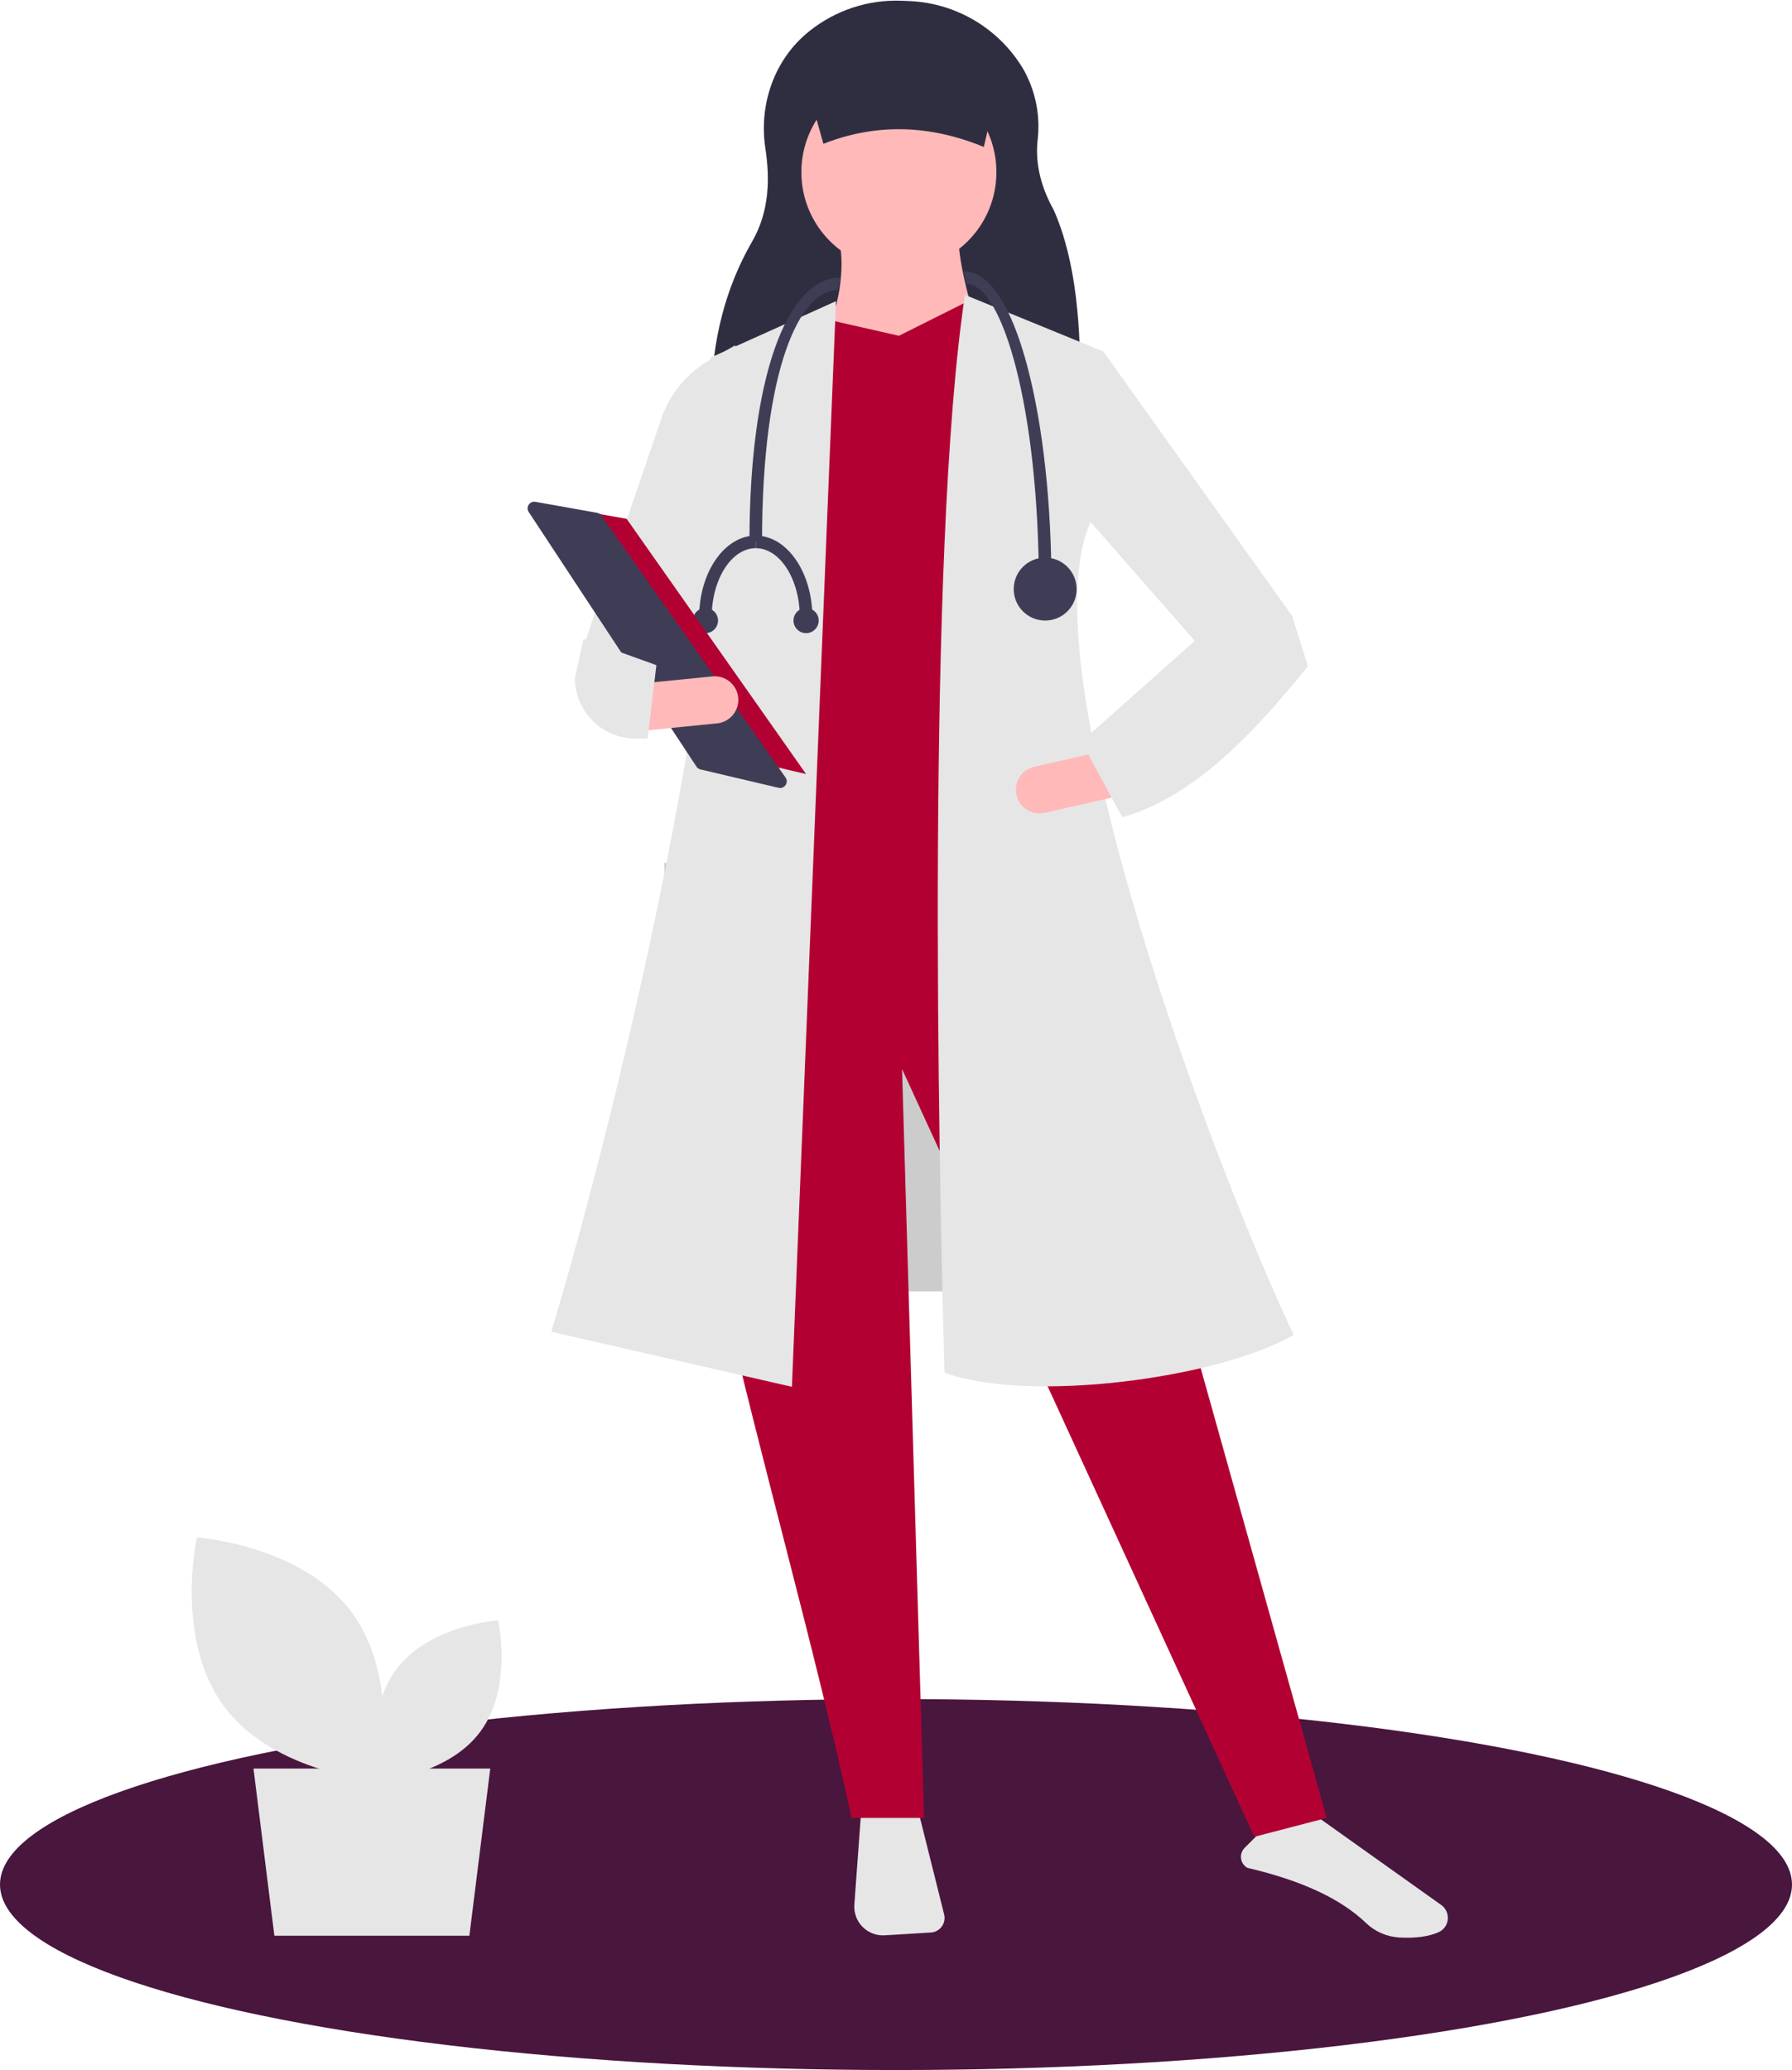 <svg width="633" height="731" viewBox="0 0 633 731" fill="none" xmlns="http://www.w3.org/2000/svg">
<ellipse cx="316.5" cy="665.5" rx="316.5" ry="65.5" fill="#49163E"/>
<path d="M369.977 304.725H234.678V456.021H369.977V304.725Z" fill="#CCCCCC"/>
<path d="M165.799 683.579H96.919L89.54 624.537H173.179L165.799 683.579Z" fill="#E6E6E6"/>
<path d="M304.112 640.814L301.787 672.592C301.682 674.03 301.886 675.475 302.384 676.828C302.883 678.181 303.665 679.412 304.679 680.438C305.692 681.465 306.913 682.262 308.26 682.778C309.607 683.293 311.049 683.515 312.488 683.428L328.81 682.439C329.566 682.393 330.303 682.181 330.968 681.818C331.633 681.455 332.211 680.95 332.658 680.339C333.106 679.728 333.414 679.026 333.56 678.283C333.706 677.539 333.687 676.772 333.503 676.037L324.443 639.797L304.112 640.814Z" fill="#E6E6E6"/>
<path d="M440.635 659.605C459.845 664.099 473.567 670.487 482.582 679.131C485.792 682.186 489.993 683.987 494.419 684.206C500.073 684.503 504.695 683.869 508.169 682.317H508.17C509.06 681.925 509.829 681.302 510.396 680.512C510.964 679.723 511.31 678.795 511.398 677.827C511.504 676.843 511.344 675.849 510.935 674.948C510.527 674.046 509.885 673.271 509.076 672.701L463.517 640.284L444.166 648.026L439.651 652.54C439.163 653.029 438.794 653.625 438.574 654.28C438.354 654.936 438.29 655.633 438.385 656.318C438.481 657.002 438.733 657.656 439.124 658.226C439.514 658.796 440.032 659.269 440.635 659.605H440.635Z" fill="#E6E6E6"/>
<path d="M381.519 140.754L251.296 139.548C251.623 120.58 256.036 101.954 265.682 85.286C272.018 74.339 271.881 62.426 270.354 52.389C267.998 36.9 273.477 21.053 285.652 11.193C294.956 3.645 306.698 -0.24 318.668 0.269L321.197 0.374C329.433 0.717 337.452 3.123 344.516 7.372C351.58 11.621 357.464 17.576 361.627 24.692C365.858 32.288 367.565 41.033 366.5 49.663C365.674 57.783 367.649 65.985 372.269 74.266C380.239 92.449 381.965 115.717 381.519 140.754Z" fill="#2F2E41"/>
<path d="M468.645 641.975L443.087 648.642L318.632 377.496L326.411 641.975H300.853C273.543 517.545 224.236 373.94 246.404 328.601L378.637 320.822L468.645 641.975Z" fill="#B30033"/>
<path d="M317.521 95.238C336.546 95.238 351.968 79.815 351.968 60.789C351.968 41.764 336.546 26.34 317.521 26.34C298.496 26.34 283.074 41.764 283.074 60.789C283.074 79.815 298.496 95.238 317.521 95.238Z" fill="#FFB9B9"/>
<path d="M347.524 124.131L290.852 120.797C296.406 108.049 298.625 95.773 296.408 84.125H338.634C338.538 93.069 342.989 108.539 347.524 124.131Z" fill="#FFB9B9"/>
<path d="M383.082 330.823L258.628 339.714L271.406 119.13L293.075 113.018L317.521 118.574L341.967 106.35L357.524 111.907L383.082 330.823Z" fill="#B30033"/>
<path d="M279.74 489.733L194.733 470.286C220.01 386.461 265.548 194.693 250.849 126.353L295.297 106.35L279.74 489.733Z" fill="#E6E6E6"/>
<path d="M238.625 247.48L206.401 227.477L233.883 146.984C236.948 138.678 242.819 131.704 250.481 127.268L259.738 121.908L254.182 203.03L238.625 247.48Z" fill="#E6E6E6"/>
<path d="M456.977 471.397C430.147 486.921 363.081 495.574 333.634 484.732C331.467 408.995 327.217 194.763 340.856 104.128L389.75 124.131L385.305 184.138C361.93 235.472 429.805 414.266 456.977 471.397Z" fill="#E6E6E6"/>
<path d="M453.088 237.479L423.085 227.477L383.082 181.915L389.75 124.13L456.422 217.476L453.088 237.479Z" fill="#E6E6E6"/>
<path d="M359.061 280.732C359.551 282.887 360.877 284.758 362.745 285.937C364.614 287.116 366.874 287.505 369.03 287.02L394.498 281.253L390.817 264.996L365.349 270.762C363.193 271.251 361.319 272.576 360.14 274.445C358.961 276.315 358.573 278.576 359.061 280.732V280.732Z" fill="#FFB9B9"/>
<path d="M347.524 51.899C328.39 44.031 309.493 43.462 290.852 50.788L283.074 23.006H354.191L347.524 51.899Z" fill="#2F2E41"/>
<path d="M381.971 261.926L396.417 288.596C420.714 281.819 441.772 260.454 461.978 235.256L456.422 217.476L421.974 226.366L381.971 261.926Z" fill="#E6E6E6"/>
<path d="M371.415 206.919H366.97C366.97 144.051 354.026 100.239 341.412 100.239L340.301 95.794C351.613 95.794 358.825 114.028 362.883 129.325C368.385 150.063 371.415 177.619 371.415 206.919Z" fill="#3F3D56"/>
<path d="M269.184 191.361H264.739C264.739 133.784 277.772 98.016 296.964 98.016L295.853 102.461C282.578 102.461 269.184 129.95 269.184 191.361Z" fill="#3F3D56"/>
<path d="M369.192 219.143C375.329 219.143 380.304 214.167 380.304 208.03C380.304 201.893 375.329 196.918 369.192 196.918C363.055 196.918 358.08 201.893 358.08 208.03C358.08 214.167 363.055 219.143 369.192 219.143Z" fill="#3F3D56"/>
<path d="M251.404 218.031H246.96C246.96 202.1 255.932 189.139 266.961 189.139V193.584C258.383 193.584 251.404 204.551 251.404 218.031Z" fill="#3F3D56"/>
<path d="M286.963 218.031H282.518C282.518 204.551 275.539 193.584 266.961 193.584V189.139C277.99 189.139 286.963 202.1 286.963 218.031Z" fill="#3F3D56"/>
<path d="M284.741 223.588C287.195 223.588 289.185 221.598 289.185 219.143C289.185 216.688 287.195 214.698 284.741 214.698C282.286 214.698 280.296 216.688 280.296 219.143C280.296 221.598 282.286 223.588 284.741 223.588Z" fill="#3F3D56"/>
<path d="M249.182 223.588C251.637 223.588 253.627 221.598 253.627 219.143C253.627 216.688 251.637 214.698 249.182 214.698C246.727 214.698 244.737 216.688 244.737 219.143C244.737 221.598 246.727 223.588 249.182 223.588Z" fill="#3F3D56"/>
<path d="M193.621 178.268L221.354 183.22L284.74 273.353L251.066 265.429L193.621 178.268Z" fill="#B30033"/>
<path d="M188.703 177.165C188.28 177.171 187.867 177.291 187.506 177.512C187.146 177.732 186.851 178.046 186.654 178.419C186.456 178.793 186.362 179.213 186.382 179.635C186.402 180.057 186.535 180.466 186.767 180.819L246.018 270.721C246.348 271.223 246.859 271.58 247.445 271.717L275.012 278.204C275.477 278.313 275.964 278.279 276.409 278.105C276.853 277.931 277.235 277.626 277.502 277.23C277.77 276.835 277.911 276.367 277.906 275.89C277.902 275.412 277.752 274.947 277.478 274.557L212.424 182.055C212.248 181.803 212.023 181.588 211.764 181.423C211.505 181.258 211.215 181.145 210.912 181.092L189.147 177.205C189 177.179 188.852 177.165 188.703 177.165V177.165Z" fill="#3F3D56"/>
<path d="M225.663 241.443L227.31 258.031L253.295 255.451C255.495 255.233 257.517 254.15 258.918 252.44C260.319 250.73 260.984 248.534 260.765 246.334C260.547 244.135 259.464 242.112 257.754 240.711C256.045 239.31 253.849 238.645 251.649 238.864L225.663 241.443Z" fill="#FFB9B9"/>
<path d="M203.067 239.522C203.105 245.178 205.377 250.59 209.387 254.578C213.397 258.566 218.821 260.808 224.477 260.815H228.75L231.861 234.891L206.105 225.618L203.067 239.522Z" fill="#E6E6E6"/>
<path d="M79.231 602.695C96.968 626.449 133.784 628.949 133.784 628.949C133.784 628.949 141.845 592.937 124.109 569.184C106.373 545.43 69.556 542.93 69.556 542.93C69.556 542.93 61.495 578.942 79.231 602.695Z" fill="#E6E6E6"/>
<path d="M169.583 611.625C157.879 627.299 133.585 628.949 133.585 628.949C133.585 628.949 128.266 605.186 139.969 589.512C151.673 573.838 175.967 572.188 175.967 572.188C175.967 572.188 181.286 595.951 169.583 611.625Z" fill="#E6E6E6"/>
</svg>
